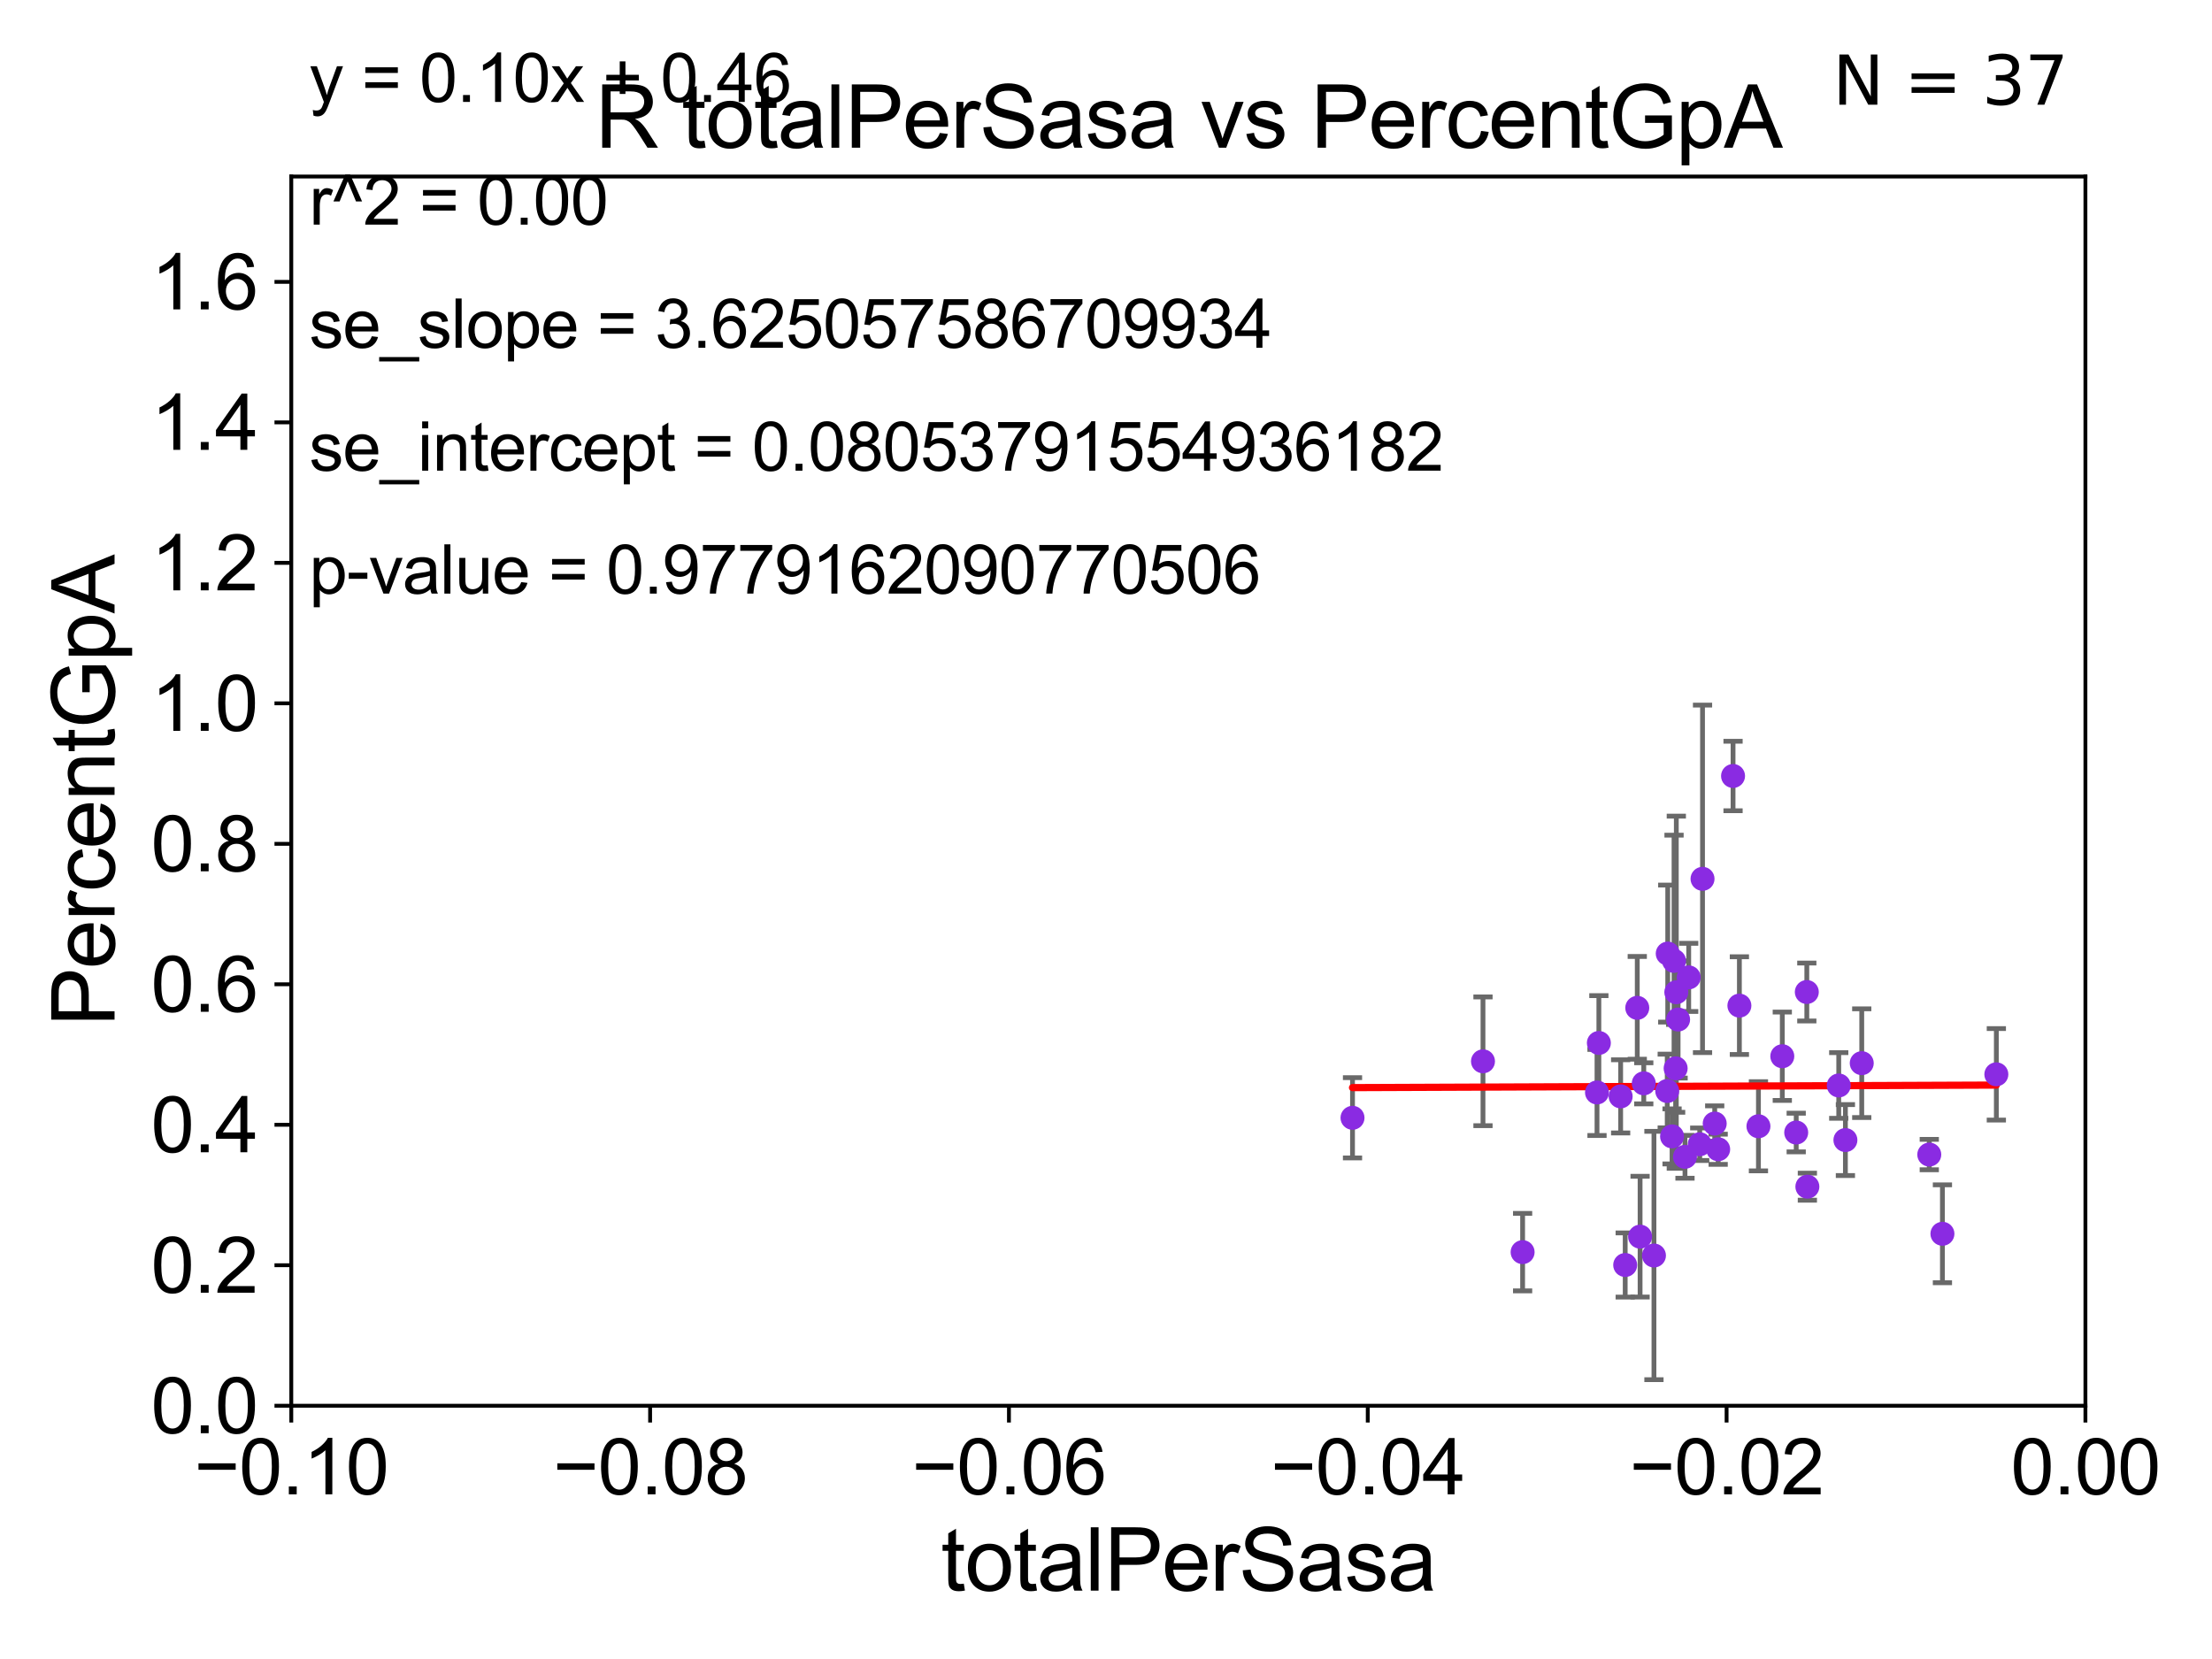 <?xml version="1.0" encoding="utf-8" standalone="no"?>
<!DOCTYPE svg PUBLIC "-//W3C//DTD SVG 1.1//EN"
  "http://www.w3.org/Graphics/SVG/1.1/DTD/svg11.dtd">
<svg xmlns:xlink="http://www.w3.org/1999/xlink" width="460.8pt" height="345.6pt" viewBox="0 0 460.8 345.6" xmlns="http://www.w3.org/2000/svg" version="1.1">
 <defs>
  <style type="text/css">*{stroke-linejoin: round; stroke-linecap: butt}</style>
 </defs>
 <g id="figure_1">
  <g id="patch_1">
   <path d="M 0 345.6 
L 460.8 345.6 
L 460.8 0 
L 0 0 
z
" style="fill: #ffffff"/>
  </g>
  <g id="axes_1">
   <g id="patch_2">
    <path d="M 60.68 292.84 
L 434.43 292.84 
L 434.43 36.775 
L 60.68 36.775 
z
" style="fill: #ffffff"/>
   </g>
   <g id="PathCollection_1">
    <defs>
     <path id="m67e06e01ba" d="M 0 1.118 
C 0.297 1.118 0.581 1 0.791 0.791 
C 1 0.581 1.118 0.297 1.118 0 
C 1.118 -0.297 1 -0.581 0.791 -0.791 
C 0.581 -1 0.297 -1.118 0 -1.118 
C -0.297 -1.118 -0.581 -1 -0.791 -0.791 
C -1 -0.581 -1.118 -0.297 -1.118 0 
C -1.118 0.297 -1 0.581 -0.791 0.791 
C -0.581 1 -0.297 1.118 0 1.118 
z
" style="stroke: #8a2be2"/>
    </defs>
    <g clip-path="url(#p0d10639ab6)">
     <use xlink:href="#m67e06e01ba" x="317.188" y="260.841" style="fill: #8a2be2; stroke: #8a2be2"/>
     <use xlink:href="#m67e06e01ba" x="376.392" y="206.654" style="fill: #8a2be2; stroke: #8a2be2"/>
     <use xlink:href="#m67e06e01ba" x="347.315" y="227.279" style="fill: #8a2be2; stroke: #8a2be2"/>
     <use xlink:href="#m67e06e01ba" x="384.433" y="237.496" style="fill: #8a2be2; stroke: #8a2be2"/>
     <use xlink:href="#m67e06e01ba" x="308.933" y="221.091" style="fill: #8a2be2; stroke: #8a2be2"/>
     <use xlink:href="#m67e06e01ba" x="376.509" y="247.206" style="fill: #8a2be2; stroke: #8a2be2"/>
     <use xlink:href="#m67e06e01ba" x="401.903" y="240.516" style="fill: #8a2be2; stroke: #8a2be2"/>
     <use xlink:href="#m67e06e01ba" x="404.643" y="257.019" style="fill: #8a2be2; stroke: #8a2be2"/>
     <use xlink:href="#m67e06e01ba" x="415.875" y="223.802" style="fill: #8a2be2; stroke: #8a2be2"/>
     <use xlink:href="#m67e06e01ba" x="383.043" y="226.123" style="fill: #8a2be2; stroke: #8a2be2"/>
     <use xlink:href="#m67e06e01ba" x="387.836" y="221.477" style="fill: #8a2be2; stroke: #8a2be2"/>
     <use xlink:href="#m67e06e01ba" x="361.026" y="161.651" style="fill: #8a2be2; stroke: #8a2be2"/>
     <use xlink:href="#m67e06e01ba" x="374.183" y="235.926" style="fill: #8a2be2; stroke: #8a2be2"/>
     <use xlink:href="#m67e06e01ba" x="341.661" y="257.619" style="fill: #8a2be2; stroke: #8a2be2"/>
     <use xlink:href="#m67e06e01ba" x="349.579" y="212.385" style="fill: #8a2be2; stroke: #8a2be2"/>
     <use xlink:href="#m67e06e01ba" x="357.205" y="234.057" style="fill: #8a2be2; stroke: #8a2be2"/>
     <use xlink:href="#m67e06e01ba" x="354.086" y="238.369" style="fill: #8a2be2; stroke: #8a2be2"/>
     <use xlink:href="#m67e06e01ba" x="348.733" y="200.174" style="fill: #8a2be2; stroke: #8a2be2"/>
     <use xlink:href="#m67e06e01ba" x="348.322" y="236.733" style="fill: #8a2be2; stroke: #8a2be2"/>
     <use xlink:href="#m67e06e01ba" x="344.548" y="261.544" style="fill: #8a2be2; stroke: #8a2be2"/>
     <use xlink:href="#m67e06e01ba" x="354.668" y="183.077" style="fill: #8a2be2; stroke: #8a2be2"/>
     <use xlink:href="#m67e06e01ba" x="341.073" y="209.951" style="fill: #8a2be2; stroke: #8a2be2"/>
     <use xlink:href="#m67e06e01ba" x="351.789" y="203.611" style="fill: #8a2be2; stroke: #8a2be2"/>
     <use xlink:href="#m67e06e01ba" x="342.427" y="225.678" style="fill: #8a2be2; stroke: #8a2be2"/>
     <use xlink:href="#m67e06e01ba" x="357.927" y="239.412" style="fill: #8a2be2; stroke: #8a2be2"/>
     <use xlink:href="#m67e06e01ba" x="333.073" y="217.266" style="fill: #8a2be2; stroke: #8a2be2"/>
     <use xlink:href="#m67e06e01ba" x="351.014" y="240.984" style="fill: #8a2be2; stroke: #8a2be2"/>
     <use xlink:href="#m67e06e01ba" x="281.753" y="232.858" style="fill: #8a2be2; stroke: #8a2be2"/>
     <use xlink:href="#m67e06e01ba" x="338.559" y="263.525" style="fill: #8a2be2; stroke: #8a2be2"/>
     <use xlink:href="#m67e06e01ba" x="366.316" y="234.621" style="fill: #8a2be2; stroke: #8a2be2"/>
     <use xlink:href="#m67e06e01ba" x="362.347" y="209.49" style="fill: #8a2be2; stroke: #8a2be2"/>
     <use xlink:href="#m67e06e01ba" x="371.285" y="220.035" style="fill: #8a2be2; stroke: #8a2be2"/>
     <use xlink:href="#m67e06e01ba" x="347.42" y="198.649" style="fill: #8a2be2; stroke: #8a2be2"/>
     <use xlink:href="#m67e06e01ba" x="332.686" y="227.58" style="fill: #8a2be2; stroke: #8a2be2"/>
     <use xlink:href="#m67e06e01ba" x="337.611" y="228.395" style="fill: #8a2be2; stroke: #8a2be2"/>
     <use xlink:href="#m67e06e01ba" x="349.207" y="206.7" style="fill: #8a2be2; stroke: #8a2be2"/>
     <use xlink:href="#m67e06e01ba" x="349.067" y="222.559" style="fill: #8a2be2; stroke: #8a2be2"/>
    </g>
   </g>
   <g id="matplotlib.axis_1">
    <g id="xtick_1">
     <g id="line2d_1">
      <defs>
       <path id="me99e962246" d="M 0 0 
L 0 3.5 
" style="stroke: #000000; stroke-width: 0.8"/>
      </defs>
      <g>
       <use xlink:href="#me99e962246" x="60.68" y="292.84" style="stroke: #000000; stroke-width: 0.8"/>
      </g>
     </g>
     <g id="text_1">
      <!-- −0.10 -->
      <g transform="translate(40.439 311.293)scale(0.16 -0.16)">
       <defs>
        <path id="ArialMT-2212" d="M 3381 1997 
L 356 1997 
L 356 2522 
L 3381 2522 
L 3381 1997 
z
" transform="scale(0.016)"/>
        <path id="ArialMT-30" d="M 266 2259 
Q 266 3072 433 3567 
Q 600 4063 929 4331 
Q 1259 4600 1759 4600 
Q 2128 4600 2406 4451 
Q 2684 4303 2865 4023 
Q 3047 3744 3150 3342 
Q 3253 2941 3253 2259 
Q 3253 1453 3087 958 
Q 2922 463 2592 192 
Q 2263 -78 1759 -78 
Q 1097 -78 719 397 
Q 266 969 266 2259 
z
M 844 2259 
Q 844 1131 1108 757 
Q 1372 384 1759 384 
Q 2147 384 2411 759 
Q 2675 1134 2675 2259 
Q 2675 3391 2411 3762 
Q 2147 4134 1753 4134 
Q 1366 4134 1134 3806 
Q 844 3388 844 2259 
z
" transform="scale(0.016)"/>
        <path id="ArialMT-2e" d="M 581 0 
L 581 641 
L 1222 641 
L 1222 0 
L 581 0 
z
" transform="scale(0.016)"/>
        <path id="ArialMT-31" d="M 2384 0 
L 1822 0 
L 1822 3584 
Q 1619 3391 1289 3197 
Q 959 3003 697 2906 
L 697 3450 
Q 1169 3672 1522 3987 
Q 1875 4303 2022 4600 
L 2384 4600 
L 2384 0 
z
" transform="scale(0.016)"/>
       </defs>
       <use xlink:href="#ArialMT-2212"/>
       <use xlink:href="#ArialMT-30" x="58.398"/>
       <use xlink:href="#ArialMT-2e" x="114.014"/>
       <use xlink:href="#ArialMT-31" x="141.797"/>
       <use xlink:href="#ArialMT-30" x="197.412"/>
      </g>
     </g>
    </g>
    <g id="xtick_2">
     <g id="line2d_2">
      <g>
       <use xlink:href="#me99e962246" x="135.43" y="292.84" style="stroke: #000000; stroke-width: 0.8"/>
      </g>
     </g>
     <g id="text_2">
      <!-- −0.08 -->
      <g transform="translate(115.189 311.293)scale(0.16 -0.16)">
       <defs>
        <path id="ArialMT-38" d="M 1131 2484 
Q 781 2613 612 2850 
Q 444 3088 444 3419 
Q 444 3919 803 4259 
Q 1163 4600 1759 4600 
Q 2359 4600 2725 4251 
Q 3091 3903 3091 3403 
Q 3091 3084 2923 2848 
Q 2756 2613 2416 2484 
Q 2838 2347 3058 2040 
Q 3278 1734 3278 1309 
Q 3278 722 2862 322 
Q 2447 -78 1769 -78 
Q 1091 -78 675 323 
Q 259 725 259 1325 
Q 259 1772 486 2073 
Q 713 2375 1131 2484 
z
M 1019 3438 
Q 1019 3113 1228 2906 
Q 1438 2700 1772 2700 
Q 2097 2700 2305 2904 
Q 2513 3109 2513 3406 
Q 2513 3716 2298 3927 
Q 2084 4138 1766 4138 
Q 1444 4138 1231 3931 
Q 1019 3725 1019 3438 
z
M 838 1322 
Q 838 1081 952 856 
Q 1066 631 1291 507 
Q 1516 384 1775 384 
Q 2178 384 2440 643 
Q 2703 903 2703 1303 
Q 2703 1709 2433 1975 
Q 2163 2241 1756 2241 
Q 1359 2241 1098 1978 
Q 838 1716 838 1322 
z
" transform="scale(0.016)"/>
       </defs>
       <use xlink:href="#ArialMT-2212"/>
       <use xlink:href="#ArialMT-30" x="58.398"/>
       <use xlink:href="#ArialMT-2e" x="114.014"/>
       <use xlink:href="#ArialMT-30" x="141.797"/>
       <use xlink:href="#ArialMT-38" x="197.412"/>
      </g>
     </g>
    </g>
    <g id="xtick_3">
     <g id="line2d_3">
      <g>
       <use xlink:href="#me99e962246" x="210.18" y="292.84" style="stroke: #000000; stroke-width: 0.8"/>
      </g>
     </g>
     <g id="text_3">
      <!-- −0.06 -->
      <g transform="translate(189.939 311.293)scale(0.16 -0.16)">
       <defs>
        <path id="ArialMT-36" d="M 3184 3459 
L 2625 3416 
Q 2550 3747 2413 3897 
Q 2184 4138 1850 4138 
Q 1581 4138 1378 3988 
Q 1113 3794 959 3422 
Q 806 3050 800 2363 
Q 1003 2672 1297 2822 
Q 1591 2972 1913 2972 
Q 2475 2972 2870 2558 
Q 3266 2144 3266 1488 
Q 3266 1056 3080 686 
Q 2894 316 2569 119 
Q 2244 -78 1831 -78 
Q 1128 -78 684 439 
Q 241 956 241 2144 
Q 241 3472 731 4075 
Q 1159 4600 1884 4600 
Q 2425 4600 2770 4297 
Q 3116 3994 3184 3459 
z
M 888 1484 
Q 888 1194 1011 928 
Q 1134 663 1356 523 
Q 1578 384 1822 384 
Q 2178 384 2434 671 
Q 2691 959 2691 1453 
Q 2691 1928 2437 2201 
Q 2184 2475 1800 2475 
Q 1419 2475 1153 2201 
Q 888 1928 888 1484 
z
" transform="scale(0.016)"/>
       </defs>
       <use xlink:href="#ArialMT-2212"/>
       <use xlink:href="#ArialMT-30" x="58.398"/>
       <use xlink:href="#ArialMT-2e" x="114.014"/>
       <use xlink:href="#ArialMT-30" x="141.797"/>
       <use xlink:href="#ArialMT-36" x="197.412"/>
      </g>
     </g>
    </g>
    <g id="xtick_4">
     <g id="line2d_4">
      <g>
       <use xlink:href="#me99e962246" x="284.93" y="292.84" style="stroke: #000000; stroke-width: 0.8"/>
      </g>
     </g>
     <g id="text_4">
      <!-- −0.04 -->
      <g transform="translate(264.689 311.293)scale(0.16 -0.16)">
       <defs>
        <path id="ArialMT-34" d="M 2069 0 
L 2069 1097 
L 81 1097 
L 81 1613 
L 2172 4581 
L 2631 4581 
L 2631 1613 
L 3250 1613 
L 3250 1097 
L 2631 1097 
L 2631 0 
L 2069 0 
z
M 2069 1613 
L 2069 3678 
L 634 1613 
L 2069 1613 
z
" transform="scale(0.016)"/>
       </defs>
       <use xlink:href="#ArialMT-2212"/>
       <use xlink:href="#ArialMT-30" x="58.398"/>
       <use xlink:href="#ArialMT-2e" x="114.014"/>
       <use xlink:href="#ArialMT-30" x="141.797"/>
       <use xlink:href="#ArialMT-34" x="197.412"/>
      </g>
     </g>
    </g>
    <g id="xtick_5">
     <g id="line2d_5">
      <g>
       <use xlink:href="#me99e962246" x="359.68" y="292.84" style="stroke: #000000; stroke-width: 0.8"/>
      </g>
     </g>
     <g id="text_5">
      <!-- −0.02 -->
      <g transform="translate(339.439 311.293)scale(0.16 -0.16)">
       <defs>
        <path id="ArialMT-32" d="M 3222 541 
L 3222 0 
L 194 0 
Q 188 203 259 391 
Q 375 700 629 1000 
Q 884 1300 1366 1694 
Q 2113 2306 2375 2664 
Q 2638 3022 2638 3341 
Q 2638 3675 2398 3904 
Q 2159 4134 1775 4134 
Q 1369 4134 1125 3890 
Q 881 3647 878 3216 
L 300 3275 
Q 359 3922 746 4261 
Q 1134 4600 1788 4600 
Q 2447 4600 2831 4234 
Q 3216 3869 3216 3328 
Q 3216 3053 3103 2787 
Q 2991 2522 2730 2228 
Q 2469 1934 1863 1422 
Q 1356 997 1212 845 
Q 1069 694 975 541 
L 3222 541 
z
" transform="scale(0.016)"/>
       </defs>
       <use xlink:href="#ArialMT-2212"/>
       <use xlink:href="#ArialMT-30" x="58.398"/>
       <use xlink:href="#ArialMT-2e" x="114.014"/>
       <use xlink:href="#ArialMT-30" x="141.797"/>
       <use xlink:href="#ArialMT-32" x="197.412"/>
      </g>
     </g>
    </g>
    <g id="xtick_6">
     <g id="line2d_6">
      <g>
       <use xlink:href="#me99e962246" x="434.43" y="292.84" style="stroke: #000000; stroke-width: 0.8"/>
      </g>
     </g>
     <g id="text_6">
      <!-- 0.00 -->
      <g transform="translate(418.861 311.293)scale(0.16 -0.16)">
       <use xlink:href="#ArialMT-30"/>
       <use xlink:href="#ArialMT-2e" x="55.615"/>
       <use xlink:href="#ArialMT-30" x="83.398"/>
       <use xlink:href="#ArialMT-30" x="139.014"/>
      </g>
     </g>
    </g>
    <g id="text_7">
     <!-- totalPerSasa -->
     <g transform="translate(196.027 331.357)scale(0.18 -0.18)">
      <defs>
       <path id="ArialMT-74" d="M 1650 503 
L 1731 6 
Q 1494 -44 1306 -44 
Q 1000 -44 831 53 
Q 663 150 594 308 
Q 525 466 525 972 
L 525 2881 
L 113 2881 
L 113 3319 
L 525 3319 
L 525 4141 
L 1084 4478 
L 1084 3319 
L 1650 3319 
L 1650 2881 
L 1084 2881 
L 1084 941 
Q 1084 700 1114 631 
Q 1144 563 1211 522 
Q 1278 481 1403 481 
Q 1497 481 1650 503 
z
" transform="scale(0.016)"/>
       <path id="ArialMT-6f" d="M 213 1659 
Q 213 2581 725 3025 
Q 1153 3394 1769 3394 
Q 2453 3394 2887 2945 
Q 3322 2497 3322 1706 
Q 3322 1066 3130 698 
Q 2938 331 2570 128 
Q 2203 -75 1769 -75 
Q 1072 -75 642 372 
Q 213 819 213 1659 
z
M 791 1659 
Q 791 1022 1069 705 
Q 1347 388 1769 388 
Q 2188 388 2466 706 
Q 2744 1025 2744 1678 
Q 2744 2294 2464 2611 
Q 2184 2928 1769 2928 
Q 1347 2928 1069 2612 
Q 791 2297 791 1659 
z
" transform="scale(0.016)"/>
       <path id="ArialMT-61" d="M 2588 409 
Q 2275 144 1986 34 
Q 1697 -75 1366 -75 
Q 819 -75 525 192 
Q 231 459 231 875 
Q 231 1119 342 1320 
Q 453 1522 633 1644 
Q 813 1766 1038 1828 
Q 1203 1872 1538 1913 
Q 2219 1994 2541 2106 
Q 2544 2222 2544 2253 
Q 2544 2597 2384 2738 
Q 2169 2928 1744 2928 
Q 1347 2928 1158 2789 
Q 969 2650 878 2297 
L 328 2372 
Q 403 2725 575 2942 
Q 747 3159 1072 3276 
Q 1397 3394 1825 3394 
Q 2250 3394 2515 3294 
Q 2781 3194 2906 3042 
Q 3031 2891 3081 2659 
Q 3109 2516 3109 2141 
L 3109 1391 
Q 3109 606 3145 398 
Q 3181 191 3288 0 
L 2700 0 
Q 2613 175 2588 409 
z
M 2541 1666 
Q 2234 1541 1622 1453 
Q 1275 1403 1131 1340 
Q 988 1278 909 1158 
Q 831 1038 831 891 
Q 831 666 1001 516 
Q 1172 366 1500 366 
Q 1825 366 2078 508 
Q 2331 650 2450 897 
Q 2541 1088 2541 1459 
L 2541 1666 
z
" transform="scale(0.016)"/>
       <path id="ArialMT-6c" d="M 409 0 
L 409 4581 
L 972 4581 
L 972 0 
L 409 0 
z
" transform="scale(0.016)"/>
       <path id="ArialMT-50" d="M 494 0 
L 494 4581 
L 2222 4581 
Q 2678 4581 2919 4538 
Q 3256 4481 3484 4323 
Q 3713 4166 3852 3881 
Q 3991 3597 3991 3256 
Q 3991 2672 3619 2267 
Q 3247 1863 2275 1863 
L 1100 1863 
L 1100 0 
L 494 0 
z
M 1100 2403 
L 2284 2403 
Q 2872 2403 3119 2622 
Q 3366 2841 3366 3238 
Q 3366 3525 3220 3729 
Q 3075 3934 2838 4000 
Q 2684 4041 2272 4041 
L 1100 4041 
L 1100 2403 
z
" transform="scale(0.016)"/>
       <path id="ArialMT-65" d="M 2694 1069 
L 3275 997 
Q 3138 488 2766 206 
Q 2394 -75 1816 -75 
Q 1088 -75 661 373 
Q 234 822 234 1631 
Q 234 2469 665 2931 
Q 1097 3394 1784 3394 
Q 2450 3394 2872 2941 
Q 3294 2488 3294 1666 
Q 3294 1616 3291 1516 
L 816 1516 
Q 847 969 1125 678 
Q 1403 388 1819 388 
Q 2128 388 2347 550 
Q 2566 713 2694 1069 
z
M 847 1978 
L 2700 1978 
Q 2663 2397 2488 2606 
Q 2219 2931 1791 2931 
Q 1403 2931 1139 2672 
Q 875 2413 847 1978 
z
" transform="scale(0.016)"/>
       <path id="ArialMT-72" d="M 416 0 
L 416 3319 
L 922 3319 
L 922 2816 
Q 1116 3169 1280 3281 
Q 1444 3394 1641 3394 
Q 1925 3394 2219 3213 
L 2025 2691 
Q 1819 2813 1613 2813 
Q 1428 2813 1281 2702 
Q 1134 2591 1072 2394 
Q 978 2094 978 1738 
L 978 0 
L 416 0 
z
" transform="scale(0.016)"/>
       <path id="ArialMT-53" d="M 288 1472 
L 859 1522 
Q 900 1178 1048 958 
Q 1197 738 1509 602 
Q 1822 466 2213 466 
Q 2559 466 2825 569 
Q 3091 672 3220 851 
Q 3350 1031 3350 1244 
Q 3350 1459 3225 1620 
Q 3100 1781 2813 1891 
Q 2628 1963 1997 2114 
Q 1366 2266 1113 2400 
Q 784 2572 623 2826 
Q 463 3081 463 3397 
Q 463 3744 659 4045 
Q 856 4347 1234 4503 
Q 1613 4659 2075 4659 
Q 2584 4659 2973 4495 
Q 3363 4331 3572 4012 
Q 3781 3694 3797 3291 
L 3216 3247 
Q 3169 3681 2898 3903 
Q 2628 4125 2100 4125 
Q 1550 4125 1298 3923 
Q 1047 3722 1047 3438 
Q 1047 3191 1225 3031 
Q 1400 2872 2139 2705 
Q 2878 2538 3153 2413 
Q 3553 2228 3743 1945 
Q 3934 1663 3934 1294 
Q 3934 928 3725 604 
Q 3516 281 3123 101 
Q 2731 -78 2241 -78 
Q 1619 -78 1198 103 
Q 778 284 539 648 
Q 300 1013 288 1472 
z
" transform="scale(0.016)"/>
       <path id="ArialMT-73" d="M 197 991 
L 753 1078 
Q 800 744 1014 566 
Q 1228 388 1613 388 
Q 2000 388 2187 545 
Q 2375 703 2375 916 
Q 2375 1106 2209 1216 
Q 2094 1291 1634 1406 
Q 1016 1563 777 1677 
Q 538 1791 414 1992 
Q 291 2194 291 2438 
Q 291 2659 392 2848 
Q 494 3038 669 3163 
Q 800 3259 1026 3326 
Q 1253 3394 1513 3394 
Q 1903 3394 2198 3281 
Q 2494 3169 2634 2976 
Q 2775 2784 2828 2463 
L 2278 2388 
Q 2241 2644 2061 2787 
Q 1881 2931 1553 2931 
Q 1166 2931 1000 2803 
Q 834 2675 834 2503 
Q 834 2394 903 2306 
Q 972 2216 1119 2156 
Q 1203 2125 1616 2013 
Q 2213 1853 2448 1751 
Q 2684 1650 2818 1456 
Q 2953 1263 2953 975 
Q 2953 694 2789 445 
Q 2625 197 2315 61 
Q 2006 -75 1616 -75 
Q 969 -75 630 194 
Q 291 463 197 991 
z
" transform="scale(0.016)"/>
      </defs>
      <use xlink:href="#ArialMT-74"/>
      <use xlink:href="#ArialMT-6f" x="27.783"/>
      <use xlink:href="#ArialMT-74" x="83.398"/>
      <use xlink:href="#ArialMT-61" x="111.182"/>
      <use xlink:href="#ArialMT-6c" x="166.797"/>
      <use xlink:href="#ArialMT-50" x="189.014"/>
      <use xlink:href="#ArialMT-65" x="255.713"/>
      <use xlink:href="#ArialMT-72" x="311.328"/>
      <use xlink:href="#ArialMT-53" x="344.629"/>
      <use xlink:href="#ArialMT-61" x="411.328"/>
      <use xlink:href="#ArialMT-73" x="466.943"/>
      <use xlink:href="#ArialMT-61" x="516.943"/>
     </g>
    </g>
   </g>
   <g id="matplotlib.axis_2">
    <g id="ytick_1">
     <g id="line2d_7">
      <defs>
       <path id="m5cfe1a2d3e" d="M 0 0 
L -3.5 0 
" style="stroke: #000000; stroke-width: 0.8"/>
      </defs>
      <g>
       <use xlink:href="#m5cfe1a2d3e" x="60.68" y="292.84" style="stroke: #000000; stroke-width: 0.8"/>
      </g>
     </g>
     <g id="text_8">
      <!-- 0.0 -->
      <g transform="translate(31.44 298.566)scale(0.16 -0.16)">
       <use xlink:href="#ArialMT-30"/>
       <use xlink:href="#ArialMT-2e" x="55.615"/>
       <use xlink:href="#ArialMT-30" x="83.398"/>
      </g>
     </g>
    </g>
    <g id="ytick_2">
     <g id="line2d_8">
      <g>
       <use xlink:href="#m5cfe1a2d3e" x="60.68" y="263.575" style="stroke: #000000; stroke-width: 0.8"/>
      </g>
     </g>
     <g id="text_9">
      <!-- 0.2 -->
      <g transform="translate(31.44 269.302)scale(0.16 -0.16)">
       <use xlink:href="#ArialMT-30"/>
       <use xlink:href="#ArialMT-2e" x="55.615"/>
       <use xlink:href="#ArialMT-32" x="83.398"/>
      </g>
     </g>
    </g>
    <g id="ytick_3">
     <g id="line2d_9">
      <g>
       <use xlink:href="#m5cfe1a2d3e" x="60.68" y="234.311" style="stroke: #000000; stroke-width: 0.8"/>
      </g>
     </g>
     <g id="text_10">
      <!-- 0.4 -->
      <g transform="translate(31.44 240.037)scale(0.16 -0.16)">
       <use xlink:href="#ArialMT-30"/>
       <use xlink:href="#ArialMT-2e" x="55.615"/>
       <use xlink:href="#ArialMT-34" x="83.398"/>
      </g>
     </g>
    </g>
    <g id="ytick_4">
     <g id="line2d_10">
      <g>
       <use xlink:href="#m5cfe1a2d3e" x="60.68" y="205.046" style="stroke: #000000; stroke-width: 0.8"/>
      </g>
     </g>
     <g id="text_11">
      <!-- 0.6 -->
      <g transform="translate(31.44 210.772)scale(0.16 -0.16)">
       <use xlink:href="#ArialMT-30"/>
       <use xlink:href="#ArialMT-2e" x="55.615"/>
       <use xlink:href="#ArialMT-36" x="83.398"/>
      </g>
     </g>
    </g>
    <g id="ytick_5">
     <g id="line2d_11">
      <g>
       <use xlink:href="#m5cfe1a2d3e" x="60.68" y="175.782" style="stroke: #000000; stroke-width: 0.8"/>
      </g>
     </g>
     <g id="text_12">
      <!-- 0.8 -->
      <g transform="translate(31.44 181.508)scale(0.16 -0.16)">
       <use xlink:href="#ArialMT-30"/>
       <use xlink:href="#ArialMT-2e" x="55.615"/>
       <use xlink:href="#ArialMT-38" x="83.398"/>
      </g>
     </g>
    </g>
    <g id="ytick_6">
     <g id="line2d_12">
      <g>
       <use xlink:href="#m5cfe1a2d3e" x="60.68" y="146.517" style="stroke: #000000; stroke-width: 0.8"/>
      </g>
     </g>
     <g id="text_13">
      <!-- 1.0 -->
      <g transform="translate(31.44 152.243)scale(0.16 -0.16)">
       <use xlink:href="#ArialMT-31"/>
       <use xlink:href="#ArialMT-2e" x="55.615"/>
       <use xlink:href="#ArialMT-30" x="83.398"/>
      </g>
     </g>
    </g>
    <g id="ytick_7">
     <g id="line2d_13">
      <g>
       <use xlink:href="#m5cfe1a2d3e" x="60.68" y="117.252" style="stroke: #000000; stroke-width: 0.8"/>
      </g>
     </g>
     <g id="text_14">
      <!-- 1.2 -->
      <g transform="translate(31.44 122.979)scale(0.16 -0.16)">
       <use xlink:href="#ArialMT-31"/>
       <use xlink:href="#ArialMT-2e" x="55.615"/>
       <use xlink:href="#ArialMT-32" x="83.398"/>
      </g>
     </g>
    </g>
    <g id="ytick_8">
     <g id="line2d_14">
      <g>
       <use xlink:href="#m5cfe1a2d3e" x="60.68" y="87.988" style="stroke: #000000; stroke-width: 0.8"/>
      </g>
     </g>
     <g id="text_15">
      <!-- 1.4 -->
      <g transform="translate(31.44 93.714)scale(0.16 -0.16)">
       <use xlink:href="#ArialMT-31"/>
       <use xlink:href="#ArialMT-2e" x="55.615"/>
       <use xlink:href="#ArialMT-34" x="83.398"/>
      </g>
     </g>
    </g>
    <g id="ytick_9">
     <g id="line2d_15">
      <g>
       <use xlink:href="#m5cfe1a2d3e" x="60.68" y="58.723" style="stroke: #000000; stroke-width: 0.8"/>
      </g>
     </g>
     <g id="text_16">
      <!-- 1.6 -->
      <g transform="translate(31.44 64.45)scale(0.16 -0.16)">
       <use xlink:href="#ArialMT-31"/>
       <use xlink:href="#ArialMT-2e" x="55.615"/>
       <use xlink:href="#ArialMT-36" x="83.398"/>
      </g>
     </g>
    </g>
    <g id="text_17">
     <!-- PercentGpA -->
     <g transform="translate(23.863 213.831)rotate(-90)scale(0.18 -0.18)">
      <defs>
       <path id="ArialMT-63" d="M 2588 1216 
L 3141 1144 
Q 3050 572 2676 248 
Q 2303 -75 1759 -75 
Q 1078 -75 664 370 
Q 250 816 250 1647 
Q 250 2184 428 2587 
Q 606 2991 970 3192 
Q 1334 3394 1763 3394 
Q 2303 3394 2647 3120 
Q 2991 2847 3088 2344 
L 2541 2259 
Q 2463 2594 2264 2762 
Q 2066 2931 1784 2931 
Q 1359 2931 1093 2626 
Q 828 2322 828 1663 
Q 828 994 1084 691 
Q 1341 388 1753 388 
Q 2084 388 2306 591 
Q 2528 794 2588 1216 
z
" transform="scale(0.016)"/>
       <path id="ArialMT-6e" d="M 422 0 
L 422 3319 
L 928 3319 
L 928 2847 
Q 1294 3394 1984 3394 
Q 2284 3394 2536 3286 
Q 2788 3178 2913 3003 
Q 3038 2828 3088 2588 
Q 3119 2431 3119 2041 
L 3119 0 
L 2556 0 
L 2556 2019 
Q 2556 2363 2490 2533 
Q 2425 2703 2258 2804 
Q 2091 2906 1866 2906 
Q 1506 2906 1245 2678 
Q 984 2450 984 1813 
L 984 0 
L 422 0 
z
" transform="scale(0.016)"/>
       <path id="ArialMT-47" d="M 2638 1797 
L 2638 2334 
L 4578 2338 
L 4578 638 
Q 4131 281 3656 101 
Q 3181 -78 2681 -78 
Q 2006 -78 1454 211 
Q 903 500 622 1047 
Q 341 1594 341 2269 
Q 341 2938 620 3517 
Q 900 4097 1425 4378 
Q 1950 4659 2634 4659 
Q 3131 4659 3532 4498 
Q 3934 4338 4162 4050 
Q 4391 3763 4509 3300 
L 3963 3150 
Q 3859 3500 3706 3700 
Q 3553 3900 3268 4020 
Q 2984 4141 2638 4141 
Q 2222 4141 1919 4014 
Q 1616 3888 1430 3681 
Q 1244 3475 1141 3228 
Q 966 2803 966 2306 
Q 966 1694 1177 1281 
Q 1388 869 1791 669 
Q 2194 469 2647 469 
Q 3041 469 3416 620 
Q 3791 772 3984 944 
L 3984 1797 
L 2638 1797 
z
" transform="scale(0.016)"/>
       <path id="ArialMT-70" d="M 422 -1272 
L 422 3319 
L 934 3319 
L 934 2888 
Q 1116 3141 1344 3267 
Q 1572 3394 1897 3394 
Q 2322 3394 2647 3175 
Q 2972 2956 3137 2557 
Q 3303 2159 3303 1684 
Q 3303 1175 3120 767 
Q 2938 359 2589 142 
Q 2241 -75 1856 -75 
Q 1575 -75 1351 44 
Q 1128 163 984 344 
L 984 -1272 
L 422 -1272 
z
M 931 1641 
Q 931 1000 1190 694 
Q 1450 388 1819 388 
Q 2194 388 2461 705 
Q 2728 1022 2728 1688 
Q 2728 2322 2467 2637 
Q 2206 2953 1844 2953 
Q 1484 2953 1207 2617 
Q 931 2281 931 1641 
z
" transform="scale(0.016)"/>
       <path id="ArialMT-41" d="M -9 0 
L 1750 4581 
L 2403 4581 
L 4278 0 
L 3588 0 
L 3053 1388 
L 1138 1388 
L 634 0 
L -9 0 
z
M 1313 1881 
L 2866 1881 
L 2388 3150 
Q 2169 3728 2063 4100 
Q 1975 3659 1816 3225 
L 1313 1881 
z
" transform="scale(0.016)"/>
      </defs>
      <use xlink:href="#ArialMT-50"/>
      <use xlink:href="#ArialMT-65" x="66.699"/>
      <use xlink:href="#ArialMT-72" x="122.314"/>
      <use xlink:href="#ArialMT-63" x="155.615"/>
      <use xlink:href="#ArialMT-65" x="205.615"/>
      <use xlink:href="#ArialMT-6e" x="261.23"/>
      <use xlink:href="#ArialMT-74" x="316.846"/>
      <use xlink:href="#ArialMT-47" x="344.629"/>
      <use xlink:href="#ArialMT-70" x="422.412"/>
      <use xlink:href="#ArialMT-41" x="478.027"/>
     </g>
    </g>
   </g>
   <g id="LineCollection_1">
    <path d="M 317.188 268.911 
L 317.188 252.771 
" clip-path="url(#p0d10639ab6)" style="fill: none; stroke: #696969"/>
    <path d="M 376.392 212.687 
L 376.392 200.621 
" clip-path="url(#p0d10639ab6)" style="fill: none; stroke: #696969"/>
    <path d="M 347.315 234.958 
L 347.315 219.6 
" clip-path="url(#p0d10639ab6)" style="fill: none; stroke: #696969"/>
    <path d="M 384.433 244.886 
L 384.433 230.106 
" clip-path="url(#p0d10639ab6)" style="fill: none; stroke: #696969"/>
    <path d="M 308.933 234.501 
L 308.933 207.68 
" clip-path="url(#p0d10639ab6)" style="fill: none; stroke: #696969"/>
    <path d="M 376.509 250.024 
L 376.509 244.387 
" clip-path="url(#p0d10639ab6)" style="fill: none; stroke: #696969"/>
    <path d="M 401.903 243.683 
L 401.903 237.349 
" clip-path="url(#p0d10639ab6)" style="fill: none; stroke: #696969"/>
    <path d="M 404.643 267.215 
L 404.643 246.822 
" clip-path="url(#p0d10639ab6)" style="fill: none; stroke: #696969"/>
    <path d="M 415.875 233.333 
L 415.875 214.271 
" clip-path="url(#p0d10639ab6)" style="fill: none; stroke: #696969"/>
    <path d="M 383.043 232.961 
L 383.043 219.285 
" clip-path="url(#p0d10639ab6)" style="fill: none; stroke: #696969"/>
    <path d="M 387.836 232.803 
L 387.836 210.152 
" clip-path="url(#p0d10639ab6)" style="fill: none; stroke: #696969"/>
    <path d="M 361.026 168.889 
L 361.026 154.413 
" clip-path="url(#p0d10639ab6)" style="fill: none; stroke: #696969"/>
    <path d="M 374.183 239.953 
L 374.183 231.899 
" clip-path="url(#p0d10639ab6)" style="fill: none; stroke: #696969"/>
    <path d="M 341.661 270.195 
L 341.661 245.044 
" clip-path="url(#p0d10639ab6)" style="fill: none; stroke: #696969"/>
    <path d="M 349.579 224.585 
L 349.579 200.184 
" clip-path="url(#p0d10639ab6)" style="fill: none; stroke: #696969"/>
    <path d="M 357.205 237.742 
L 357.205 230.373 
" clip-path="url(#p0d10639ab6)" style="fill: none; stroke: #696969"/>
    <path d="M 354.086 241.756 
L 354.086 234.981 
" clip-path="url(#p0d10639ab6)" style="fill: none; stroke: #696969"/>
    <path d="M 348.733 226.371 
L 348.733 173.976 
" clip-path="url(#p0d10639ab6)" style="fill: none; stroke: #696969"/>
    <path d="M 348.322 242.468 
L 348.322 230.999 
" clip-path="url(#p0d10639ab6)" style="fill: none; stroke: #696969"/>
    <path d="M 344.548 287.411 
L 344.548 235.677 
" clip-path="url(#p0d10639ab6)" style="fill: none; stroke: #696969"/>
    <path d="M 354.668 219.272 
L 354.668 146.883 
" clip-path="url(#p0d10639ab6)" style="fill: none; stroke: #696969"/>
    <path d="M 341.073 220.651 
L 341.073 199.251 
" clip-path="url(#p0d10639ab6)" style="fill: none; stroke: #696969"/>
    <path d="M 351.789 210.712 
L 351.789 196.511 
" clip-path="url(#p0d10639ab6)" style="fill: none; stroke: #696969"/>
    <path d="M 342.427 229.957 
L 342.427 221.398 
" clip-path="url(#p0d10639ab6)" style="fill: none; stroke: #696969"/>
    <path d="M 357.927 242.558 
L 357.927 236.266 
" clip-path="url(#p0d10639ab6)" style="fill: none; stroke: #696969"/>
    <path d="M 333.073 227.123 
L 333.073 207.409 
" clip-path="url(#p0d10639ab6)" style="fill: none; stroke: #696969"/>
    <path d="M 351.014 245.45 
L 351.014 236.518 
" clip-path="url(#p0d10639ab6)" style="fill: none; stroke: #696969"/>
    <path d="M 281.753 241.219 
L 281.753 224.497 
" clip-path="url(#p0d10639ab6)" style="fill: none; stroke: #696969"/>
    <path d="M 338.559 270.211 
L 338.559 256.839 
" clip-path="url(#p0d10639ab6)" style="fill: none; stroke: #696969"/>
    <path d="M 366.316 243.909 
L 366.316 225.333 
" clip-path="url(#p0d10639ab6)" style="fill: none; stroke: #696969"/>
    <path d="M 362.347 219.668 
L 362.347 199.311 
" clip-path="url(#p0d10639ab6)" style="fill: none; stroke: #696969"/>
    <path d="M 371.285 229.236 
L 371.285 210.834 
" clip-path="url(#p0d10639ab6)" style="fill: none; stroke: #696969"/>
    <path d="M 347.42 212.92 
L 347.42 184.378 
" clip-path="url(#p0d10639ab6)" style="fill: none; stroke: #696969"/>
    <path d="M 332.686 236.543 
L 332.686 218.617 
" clip-path="url(#p0d10639ab6)" style="fill: none; stroke: #696969"/>
    <path d="M 337.611 236.016 
L 337.611 220.774 
" clip-path="url(#p0d10639ab6)" style="fill: none; stroke: #696969"/>
    <path d="M 349.207 243.385 
L 349.207 170.015 
" clip-path="url(#p0d10639ab6)" style="fill: none; stroke: #696969"/>
    <path d="M 349.067 231.707 
L 349.067 213.412 
" clip-path="url(#p0d10639ab6)" style="fill: none; stroke: #696969"/>
   </g>
   <g id="line2d_16">
    <defs>
     <path id="m291b10627b" d="M 2 0 
L -2 -0 
" style="stroke: #696969"/>
    </defs>
    <g clip-path="url(#p0d10639ab6)">
     <use xlink:href="#m291b10627b" x="317.188" y="268.911" style="fill: #696969; stroke: #696969"/>
     <use xlink:href="#m291b10627b" x="376.392" y="212.687" style="fill: #696969; stroke: #696969"/>
     <use xlink:href="#m291b10627b" x="347.315" y="234.958" style="fill: #696969; stroke: #696969"/>
     <use xlink:href="#m291b10627b" x="384.433" y="244.886" style="fill: #696969; stroke: #696969"/>
     <use xlink:href="#m291b10627b" x="308.933" y="234.501" style="fill: #696969; stroke: #696969"/>
     <use xlink:href="#m291b10627b" x="376.509" y="250.024" style="fill: #696969; stroke: #696969"/>
     <use xlink:href="#m291b10627b" x="401.903" y="243.683" style="fill: #696969; stroke: #696969"/>
     <use xlink:href="#m291b10627b" x="404.643" y="267.215" style="fill: #696969; stroke: #696969"/>
     <use xlink:href="#m291b10627b" x="415.875" y="233.333" style="fill: #696969; stroke: #696969"/>
     <use xlink:href="#m291b10627b" x="383.043" y="232.961" style="fill: #696969; stroke: #696969"/>
     <use xlink:href="#m291b10627b" x="387.836" y="232.803" style="fill: #696969; stroke: #696969"/>
     <use xlink:href="#m291b10627b" x="361.026" y="168.889" style="fill: #696969; stroke: #696969"/>
     <use xlink:href="#m291b10627b" x="374.183" y="239.953" style="fill: #696969; stroke: #696969"/>
     <use xlink:href="#m291b10627b" x="341.661" y="270.195" style="fill: #696969; stroke: #696969"/>
     <use xlink:href="#m291b10627b" x="349.579" y="224.585" style="fill: #696969; stroke: #696969"/>
     <use xlink:href="#m291b10627b" x="357.205" y="237.742" style="fill: #696969; stroke: #696969"/>
     <use xlink:href="#m291b10627b" x="354.086" y="241.756" style="fill: #696969; stroke: #696969"/>
     <use xlink:href="#m291b10627b" x="348.733" y="226.371" style="fill: #696969; stroke: #696969"/>
     <use xlink:href="#m291b10627b" x="348.322" y="242.468" style="fill: #696969; stroke: #696969"/>
     <use xlink:href="#m291b10627b" x="344.548" y="287.411" style="fill: #696969; stroke: #696969"/>
     <use xlink:href="#m291b10627b" x="354.668" y="219.272" style="fill: #696969; stroke: #696969"/>
     <use xlink:href="#m291b10627b" x="341.073" y="220.651" style="fill: #696969; stroke: #696969"/>
     <use xlink:href="#m291b10627b" x="351.789" y="210.712" style="fill: #696969; stroke: #696969"/>
     <use xlink:href="#m291b10627b" x="342.427" y="229.957" style="fill: #696969; stroke: #696969"/>
     <use xlink:href="#m291b10627b" x="357.927" y="242.558" style="fill: #696969; stroke: #696969"/>
     <use xlink:href="#m291b10627b" x="333.073" y="227.123" style="fill: #696969; stroke: #696969"/>
     <use xlink:href="#m291b10627b" x="351.014" y="245.45" style="fill: #696969; stroke: #696969"/>
     <use xlink:href="#m291b10627b" x="281.753" y="241.219" style="fill: #696969; stroke: #696969"/>
     <use xlink:href="#m291b10627b" x="338.559" y="270.211" style="fill: #696969; stroke: #696969"/>
     <use xlink:href="#m291b10627b" x="366.316" y="243.909" style="fill: #696969; stroke: #696969"/>
     <use xlink:href="#m291b10627b" x="362.347" y="219.668" style="fill: #696969; stroke: #696969"/>
     <use xlink:href="#m291b10627b" x="371.285" y="229.236" style="fill: #696969; stroke: #696969"/>
     <use xlink:href="#m291b10627b" x="347.42" y="212.92" style="fill: #696969; stroke: #696969"/>
     <use xlink:href="#m291b10627b" x="332.686" y="236.543" style="fill: #696969; stroke: #696969"/>
     <use xlink:href="#m291b10627b" x="337.611" y="236.016" style="fill: #696969; stroke: #696969"/>
     <use xlink:href="#m291b10627b" x="349.207" y="243.385" style="fill: #696969; stroke: #696969"/>
     <use xlink:href="#m291b10627b" x="349.067" y="231.707" style="fill: #696969; stroke: #696969"/>
    </g>
   </g>
   <g id="line2d_17">
    <g clip-path="url(#p0d10639ab6)">
     <use xlink:href="#m291b10627b" x="317.188" y="252.771" style="fill: #696969; stroke: #696969"/>
     <use xlink:href="#m291b10627b" x="376.392" y="200.621" style="fill: #696969; stroke: #696969"/>
     <use xlink:href="#m291b10627b" x="347.315" y="219.6" style="fill: #696969; stroke: #696969"/>
     <use xlink:href="#m291b10627b" x="384.433" y="230.106" style="fill: #696969; stroke: #696969"/>
     <use xlink:href="#m291b10627b" x="308.933" y="207.68" style="fill: #696969; stroke: #696969"/>
     <use xlink:href="#m291b10627b" x="376.509" y="244.387" style="fill: #696969; stroke: #696969"/>
     <use xlink:href="#m291b10627b" x="401.903" y="237.349" style="fill: #696969; stroke: #696969"/>
     <use xlink:href="#m291b10627b" x="404.643" y="246.822" style="fill: #696969; stroke: #696969"/>
     <use xlink:href="#m291b10627b" x="415.875" y="214.271" style="fill: #696969; stroke: #696969"/>
     <use xlink:href="#m291b10627b" x="383.043" y="219.285" style="fill: #696969; stroke: #696969"/>
     <use xlink:href="#m291b10627b" x="387.836" y="210.152" style="fill: #696969; stroke: #696969"/>
     <use xlink:href="#m291b10627b" x="361.026" y="154.413" style="fill: #696969; stroke: #696969"/>
     <use xlink:href="#m291b10627b" x="374.183" y="231.899" style="fill: #696969; stroke: #696969"/>
     <use xlink:href="#m291b10627b" x="341.661" y="245.044" style="fill: #696969; stroke: #696969"/>
     <use xlink:href="#m291b10627b" x="349.579" y="200.184" style="fill: #696969; stroke: #696969"/>
     <use xlink:href="#m291b10627b" x="357.205" y="230.373" style="fill: #696969; stroke: #696969"/>
     <use xlink:href="#m291b10627b" x="354.086" y="234.981" style="fill: #696969; stroke: #696969"/>
     <use xlink:href="#m291b10627b" x="348.733" y="173.976" style="fill: #696969; stroke: #696969"/>
     <use xlink:href="#m291b10627b" x="348.322" y="230.999" style="fill: #696969; stroke: #696969"/>
     <use xlink:href="#m291b10627b" x="344.548" y="235.677" style="fill: #696969; stroke: #696969"/>
     <use xlink:href="#m291b10627b" x="354.668" y="146.883" style="fill: #696969; stroke: #696969"/>
     <use xlink:href="#m291b10627b" x="341.073" y="199.251" style="fill: #696969; stroke: #696969"/>
     <use xlink:href="#m291b10627b" x="351.789" y="196.511" style="fill: #696969; stroke: #696969"/>
     <use xlink:href="#m291b10627b" x="342.427" y="221.398" style="fill: #696969; stroke: #696969"/>
     <use xlink:href="#m291b10627b" x="357.927" y="236.266" style="fill: #696969; stroke: #696969"/>
     <use xlink:href="#m291b10627b" x="333.073" y="207.409" style="fill: #696969; stroke: #696969"/>
     <use xlink:href="#m291b10627b" x="351.014" y="236.518" style="fill: #696969; stroke: #696969"/>
     <use xlink:href="#m291b10627b" x="281.753" y="224.497" style="fill: #696969; stroke: #696969"/>
     <use xlink:href="#m291b10627b" x="338.559" y="256.839" style="fill: #696969; stroke: #696969"/>
     <use xlink:href="#m291b10627b" x="366.316" y="225.333" style="fill: #696969; stroke: #696969"/>
     <use xlink:href="#m291b10627b" x="362.347" y="199.311" style="fill: #696969; stroke: #696969"/>
     <use xlink:href="#m291b10627b" x="371.285" y="210.834" style="fill: #696969; stroke: #696969"/>
     <use xlink:href="#m291b10627b" x="347.42" y="184.378" style="fill: #696969; stroke: #696969"/>
     <use xlink:href="#m291b10627b" x="332.686" y="218.617" style="fill: #696969; stroke: #696969"/>
     <use xlink:href="#m291b10627b" x="337.611" y="220.774" style="fill: #696969; stroke: #696969"/>
     <use xlink:href="#m291b10627b" x="349.207" y="170.015" style="fill: #696969; stroke: #696969"/>
     <use xlink:href="#m291b10627b" x="349.067" y="213.412" style="fill: #696969; stroke: #696969"/>
    </g>
   </g>
   <g id="line2d_18">
    <path d="M 317.188 226.431 
L 376.392 226.197 
L 347.315 226.312 
L 384.433 226.165 
L 308.933 226.464 
L 376.509 226.196 
L 401.903 226.096 
L 404.643 226.085 
L 415.875 226.041 
L 383.043 226.171 
L 387.836 226.152 
L 361.026 226.258 
L 374.183 226.206 
L 341.661 226.334 
L 349.579 226.303 
L 357.205 226.273 
L 354.086 226.285 
L 348.733 226.306 
L 348.322 226.308 
L 344.548 226.323 
L 354.668 226.283 
L 341.073 226.337 
L 351.789 226.294 
L 342.427 226.331 
L 357.927 226.27 
L 333.073 226.368 
L 351.014 226.297 
L 281.753 226.571 
L 338.559 226.347 
L 366.316 226.237 
L 362.347 226.253 
L 371.285 226.217 
L 347.42 226.312 
L 332.686 226.37 
L 337.611 226.35 
L 349.207 226.305 
L 349.067 226.305 
" clip-path="url(#p0d10639ab6)" style="fill: none; stroke: #ff0000; stroke-width: 1.5; stroke-linecap: square"/>
   </g>
   <g id="line2d_19">
    <defs>
     <path id="m7feebcf24e" d="M 0 2 
C 0.53 2 1.039 1.789 1.414 1.414 
C 1.789 1.039 2 0.53 2 0 
C 2 -0.53 1.789 -1.039 1.414 -1.414 
C 1.039 -1.789 0.53 -2 0 -2 
C -0.53 -2 -1.039 -1.789 -1.414 -1.414 
C -1.789 -1.039 -2 -0.53 -2 0 
C -2 0.53 -1.789 1.039 -1.414 1.414 
C -1.039 1.789 -0.53 2 0 2 
z
" style="stroke: #8a2be2"/>
    </defs>
    <g clip-path="url(#p0d10639ab6)">
     <use xlink:href="#m7feebcf24e" x="317.188" y="260.841" style="fill: #8a2be2; stroke: #8a2be2"/>
     <use xlink:href="#m7feebcf24e" x="376.392" y="206.654" style="fill: #8a2be2; stroke: #8a2be2"/>
     <use xlink:href="#m7feebcf24e" x="347.315" y="227.279" style="fill: #8a2be2; stroke: #8a2be2"/>
     <use xlink:href="#m7feebcf24e" x="384.433" y="237.496" style="fill: #8a2be2; stroke: #8a2be2"/>
     <use xlink:href="#m7feebcf24e" x="308.933" y="221.091" style="fill: #8a2be2; stroke: #8a2be2"/>
     <use xlink:href="#m7feebcf24e" x="376.509" y="247.206" style="fill: #8a2be2; stroke: #8a2be2"/>
     <use xlink:href="#m7feebcf24e" x="401.903" y="240.516" style="fill: #8a2be2; stroke: #8a2be2"/>
     <use xlink:href="#m7feebcf24e" x="404.643" y="257.019" style="fill: #8a2be2; stroke: #8a2be2"/>
     <use xlink:href="#m7feebcf24e" x="415.875" y="223.802" style="fill: #8a2be2; stroke: #8a2be2"/>
     <use xlink:href="#m7feebcf24e" x="383.043" y="226.123" style="fill: #8a2be2; stroke: #8a2be2"/>
     <use xlink:href="#m7feebcf24e" x="387.836" y="221.477" style="fill: #8a2be2; stroke: #8a2be2"/>
     <use xlink:href="#m7feebcf24e" x="361.026" y="161.651" style="fill: #8a2be2; stroke: #8a2be2"/>
     <use xlink:href="#m7feebcf24e" x="374.183" y="235.926" style="fill: #8a2be2; stroke: #8a2be2"/>
     <use xlink:href="#m7feebcf24e" x="341.661" y="257.619" style="fill: #8a2be2; stroke: #8a2be2"/>
     <use xlink:href="#m7feebcf24e" x="349.579" y="212.385" style="fill: #8a2be2; stroke: #8a2be2"/>
     <use xlink:href="#m7feebcf24e" x="357.205" y="234.057" style="fill: #8a2be2; stroke: #8a2be2"/>
     <use xlink:href="#m7feebcf24e" x="354.086" y="238.369" style="fill: #8a2be2; stroke: #8a2be2"/>
     <use xlink:href="#m7feebcf24e" x="348.733" y="200.174" style="fill: #8a2be2; stroke: #8a2be2"/>
     <use xlink:href="#m7feebcf24e" x="348.322" y="236.733" style="fill: #8a2be2; stroke: #8a2be2"/>
     <use xlink:href="#m7feebcf24e" x="344.548" y="261.544" style="fill: #8a2be2; stroke: #8a2be2"/>
     <use xlink:href="#m7feebcf24e" x="354.668" y="183.077" style="fill: #8a2be2; stroke: #8a2be2"/>
     <use xlink:href="#m7feebcf24e" x="341.073" y="209.951" style="fill: #8a2be2; stroke: #8a2be2"/>
     <use xlink:href="#m7feebcf24e" x="351.789" y="203.611" style="fill: #8a2be2; stroke: #8a2be2"/>
     <use xlink:href="#m7feebcf24e" x="342.427" y="225.678" style="fill: #8a2be2; stroke: #8a2be2"/>
     <use xlink:href="#m7feebcf24e" x="357.927" y="239.412" style="fill: #8a2be2; stroke: #8a2be2"/>
     <use xlink:href="#m7feebcf24e" x="333.073" y="217.266" style="fill: #8a2be2; stroke: #8a2be2"/>
     <use xlink:href="#m7feebcf24e" x="351.014" y="240.984" style="fill: #8a2be2; stroke: #8a2be2"/>
     <use xlink:href="#m7feebcf24e" x="281.753" y="232.858" style="fill: #8a2be2; stroke: #8a2be2"/>
     <use xlink:href="#m7feebcf24e" x="338.559" y="263.525" style="fill: #8a2be2; stroke: #8a2be2"/>
     <use xlink:href="#m7feebcf24e" x="366.316" y="234.621" style="fill: #8a2be2; stroke: #8a2be2"/>
     <use xlink:href="#m7feebcf24e" x="362.347" y="209.49" style="fill: #8a2be2; stroke: #8a2be2"/>
     <use xlink:href="#m7feebcf24e" x="371.285" y="220.035" style="fill: #8a2be2; stroke: #8a2be2"/>
     <use xlink:href="#m7feebcf24e" x="347.42" y="198.649" style="fill: #8a2be2; stroke: #8a2be2"/>
     <use xlink:href="#m7feebcf24e" x="332.686" y="227.58" style="fill: #8a2be2; stroke: #8a2be2"/>
     <use xlink:href="#m7feebcf24e" x="337.611" y="228.395" style="fill: #8a2be2; stroke: #8a2be2"/>
     <use xlink:href="#m7feebcf24e" x="349.207" y="206.7" style="fill: #8a2be2; stroke: #8a2be2"/>
     <use xlink:href="#m7feebcf24e" x="349.067" y="222.559" style="fill: #8a2be2; stroke: #8a2be2"/>
    </g>
   </g>
   <g id="patch_3">
    <path d="M 60.68 292.84 
L 60.68 36.775 
" style="fill: none; stroke: #000000; stroke-width: 0.8; stroke-linejoin: miter; stroke-linecap: square"/>
   </g>
   <g id="patch_4">
    <path d="M 434.43 292.84 
L 434.43 36.775 
" style="fill: none; stroke: #000000; stroke-width: 0.8; stroke-linejoin: miter; stroke-linecap: square"/>
   </g>
   <g id="patch_5">
    <path d="M 60.68 292.84 
L 434.43 292.84 
" style="fill: none; stroke: #000000; stroke-width: 0.8; stroke-linejoin: miter; stroke-linecap: square"/>
   </g>
   <g id="patch_6">
    <path d="M 60.68 36.775 
L 434.43 36.775 
" style="fill: none; stroke: #000000; stroke-width: 0.8; stroke-linejoin: miter; stroke-linecap: square"/>
   </g>
   <g id="text_18">
    <!-- N = 37 -->
    <g transform="translate(381.773 21.806)scale(0.14 -0.14)">
     <defs>
      <path id="DejaVuSans-4e" d="M 628 4666 
L 1478 4666 
L 3547 763 
L 3547 4666 
L 4159 4666 
L 4159 0 
L 3309 0 
L 1241 3903 
L 1241 0 
L 628 0 
L 628 4666 
z
" transform="scale(0.016)"/>
      <path id="DejaVuSans-20" transform="scale(0.016)"/>
      <path id="DejaVuSans-3d" d="M 678 2906 
L 4684 2906 
L 4684 2381 
L 678 2381 
L 678 2906 
z
M 678 1631 
L 4684 1631 
L 4684 1100 
L 678 1100 
L 678 1631 
z
" transform="scale(0.016)"/>
      <path id="DejaVuSans-33" d="M 2597 2516 
Q 3050 2419 3304 2112 
Q 3559 1806 3559 1356 
Q 3559 666 3084 287 
Q 2609 -91 1734 -91 
Q 1441 -91 1130 -33 
Q 819 25 488 141 
L 488 750 
Q 750 597 1062 519 
Q 1375 441 1716 441 
Q 2309 441 2620 675 
Q 2931 909 2931 1356 
Q 2931 1769 2642 2001 
Q 2353 2234 1838 2234 
L 1294 2234 
L 1294 2753 
L 1863 2753 
Q 2328 2753 2575 2939 
Q 2822 3125 2822 3475 
Q 2822 3834 2567 4026 
Q 2313 4219 1838 4219 
Q 1578 4219 1281 4162 
Q 984 4106 628 3988 
L 628 4550 
Q 988 4650 1302 4700 
Q 1616 4750 1894 4750 
Q 2613 4750 3031 4423 
Q 3450 4097 3450 3541 
Q 3450 3153 3228 2886 
Q 3006 2619 2597 2516 
z
" transform="scale(0.016)"/>
      <path id="DejaVuSans-37" d="M 525 4666 
L 3525 4666 
L 3525 4397 
L 1831 0 
L 1172 0 
L 2766 4134 
L 525 4134 
L 525 4666 
z
" transform="scale(0.016)"/>
     </defs>
     <use xlink:href="#DejaVuSans-4e"/>
     <use xlink:href="#DejaVuSans-20" x="74.805"/>
     <use xlink:href="#DejaVuSans-3d" x="106.592"/>
     <use xlink:href="#DejaVuSans-20" x="190.381"/>
     <use xlink:href="#DejaVuSans-33" x="222.168"/>
     <use xlink:href="#DejaVuSans-37" x="285.791"/>
    </g>
   </g>
   <g id="text_19">
    <!-- r^2 = 0.00 -->
    <g transform="translate(64.418 46.796)scale(0.14 -0.14)">
     <defs>
      <path id="ArialMT-5e" d="M 747 2156 
L 169 2156 
L 1272 4659 
L 1725 4659 
L 2834 2156 
L 2269 2156 
L 1497 4022 
L 747 2156 
z
" transform="scale(0.016)"/>
      <path id="ArialMT-20" transform="scale(0.016)"/>
      <path id="ArialMT-3d" d="M 3381 2694 
L 356 2694 
L 356 3219 
L 3381 3219 
L 3381 2694 
z
M 3381 1303 
L 356 1303 
L 356 1828 
L 3381 1828 
L 3381 1303 
z
" transform="scale(0.016)"/>
     </defs>
     <use xlink:href="#ArialMT-72"/>
     <use xlink:href="#ArialMT-5e" x="33.301"/>
     <use xlink:href="#ArialMT-32" x="80.225"/>
     <use xlink:href="#ArialMT-20" x="135.84"/>
     <use xlink:href="#ArialMT-3d" x="163.623"/>
     <use xlink:href="#ArialMT-20" x="222.021"/>
     <use xlink:href="#ArialMT-30" x="249.805"/>
     <use xlink:href="#ArialMT-2e" x="305.42"/>
     <use xlink:href="#ArialMT-30" x="333.203"/>
     <use xlink:href="#ArialMT-30" x="388.818"/>
    </g>
   </g>
   <g id="text_20">
    <!-- y = 0.10x + 0.46 -->
    <g transform="translate(64.418 21.231)scale(0.14 -0.14)">
     <defs>
      <path id="ArialMT-79" d="M 397 -1278 
L 334 -750 
Q 519 -800 656 -800 
Q 844 -800 956 -737 
Q 1069 -675 1141 -563 
Q 1194 -478 1313 -144 
Q 1328 -97 1363 -6 
L 103 3319 
L 709 3319 
L 1400 1397 
Q 1534 1031 1641 628 
Q 1738 1016 1872 1384 
L 2581 3319 
L 3144 3319 
L 1881 -56 
Q 1678 -603 1566 -809 
Q 1416 -1088 1222 -1217 
Q 1028 -1347 759 -1347 
Q 597 -1347 397 -1278 
z
" transform="scale(0.016)"/>
      <path id="ArialMT-78" d="M 47 0 
L 1259 1725 
L 138 3319 
L 841 3319 
L 1350 2541 
Q 1494 2319 1581 2169 
Q 1719 2375 1834 2534 
L 2394 3319 
L 3066 3319 
L 1919 1756 
L 3153 0 
L 2463 0 
L 1781 1031 
L 1600 1309 
L 728 0 
L 47 0 
z
" transform="scale(0.016)"/>
      <path id="ArialMT-2b" d="M 1603 741 
L 1603 1997 
L 356 1997 
L 356 2522 
L 1603 2522 
L 1603 3769 
L 2134 3769 
L 2134 2522 
L 3381 2522 
L 3381 1997 
L 2134 1997 
L 2134 741 
L 1603 741 
z
" transform="scale(0.016)"/>
     </defs>
     <use xlink:href="#ArialMT-79"/>
     <use xlink:href="#ArialMT-20" x="50"/>
     <use xlink:href="#ArialMT-3d" x="77.783"/>
     <use xlink:href="#ArialMT-20" x="136.182"/>
     <use xlink:href="#ArialMT-30" x="163.965"/>
     <use xlink:href="#ArialMT-2e" x="219.58"/>
     <use xlink:href="#ArialMT-31" x="247.363"/>
     <use xlink:href="#ArialMT-30" x="302.979"/>
     <use xlink:href="#ArialMT-78" x="358.594"/>
     <use xlink:href="#ArialMT-20" x="408.594"/>
     <use xlink:href="#ArialMT-2b" x="436.377"/>
     <use xlink:href="#ArialMT-20" x="494.775"/>
     <use xlink:href="#ArialMT-30" x="522.559"/>
     <use xlink:href="#ArialMT-2e" x="578.174"/>
     <use xlink:href="#ArialMT-34" x="605.957"/>
     <use xlink:href="#ArialMT-36" x="661.572"/>
    </g>
   </g>
   <g id="text_21">
    <!-- se_slope = 3.625057586709934 -->
    <g transform="translate(64.418 72.444)scale(0.14 -0.14)">
     <defs>
      <path id="ArialMT-5f" d="M -97 -1272 
L -97 -866 
L 3631 -866 
L 3631 -1272 
L -97 -1272 
z
" transform="scale(0.016)"/>
      <path id="ArialMT-33" d="M 269 1209 
L 831 1284 
Q 928 806 1161 595 
Q 1394 384 1728 384 
Q 2125 384 2398 659 
Q 2672 934 2672 1341 
Q 2672 1728 2419 1979 
Q 2166 2231 1775 2231 
Q 1616 2231 1378 2169 
L 1441 2663 
Q 1497 2656 1531 2656 
Q 1891 2656 2178 2843 
Q 2466 3031 2466 3422 
Q 2466 3731 2256 3934 
Q 2047 4138 1716 4138 
Q 1388 4138 1169 3931 
Q 950 3725 888 3313 
L 325 3413 
Q 428 3978 793 4289 
Q 1159 4600 1703 4600 
Q 2078 4600 2393 4439 
Q 2709 4278 2876 4000 
Q 3044 3722 3044 3409 
Q 3044 3113 2884 2869 
Q 2725 2625 2413 2481 
Q 2819 2388 3044 2092 
Q 3269 1797 3269 1353 
Q 3269 753 2831 336 
Q 2394 -81 1725 -81 
Q 1122 -81 723 278 
Q 325 638 269 1209 
z
" transform="scale(0.016)"/>
      <path id="ArialMT-35" d="M 266 1200 
L 856 1250 
Q 922 819 1161 601 
Q 1400 384 1738 384 
Q 2144 384 2425 690 
Q 2706 997 2706 1503 
Q 2706 1984 2436 2262 
Q 2166 2541 1728 2541 
Q 1456 2541 1237 2417 
Q 1019 2294 894 2097 
L 366 2166 
L 809 4519 
L 3088 4519 
L 3088 3981 
L 1259 3981 
L 1013 2750 
Q 1425 3038 1878 3038 
Q 2478 3038 2890 2622 
Q 3303 2206 3303 1553 
Q 3303 931 2941 478 
Q 2500 -78 1738 -78 
Q 1113 -78 717 272 
Q 322 622 266 1200 
z
" transform="scale(0.016)"/>
      <path id="ArialMT-37" d="M 303 3981 
L 303 4522 
L 3269 4522 
L 3269 4084 
Q 2831 3619 2401 2847 
Q 1972 2075 1738 1259 
Q 1569 684 1522 0 
L 944 0 
Q 953 541 1156 1306 
Q 1359 2072 1739 2783 
Q 2119 3494 2547 3981 
L 303 3981 
z
" transform="scale(0.016)"/>
      <path id="ArialMT-39" d="M 350 1059 
L 891 1109 
Q 959 728 1153 556 
Q 1347 384 1650 384 
Q 1909 384 2104 503 
Q 2300 622 2425 820 
Q 2550 1019 2634 1356 
Q 2719 1694 2719 2044 
Q 2719 2081 2716 2156 
Q 2547 1888 2255 1720 
Q 1963 1553 1622 1553 
Q 1053 1553 659 1965 
Q 266 2378 266 3053 
Q 266 3750 677 4175 
Q 1088 4600 1706 4600 
Q 2153 4600 2523 4359 
Q 2894 4119 3086 3673 
Q 3278 3228 3278 2384 
Q 3278 1506 3087 986 
Q 2897 466 2520 194 
Q 2144 -78 1638 -78 
Q 1100 -78 759 220 
Q 419 519 350 1059 
z
M 2653 3081 
Q 2653 3566 2395 3850 
Q 2138 4134 1775 4134 
Q 1400 4134 1122 3828 
Q 844 3522 844 3034 
Q 844 2597 1108 2323 
Q 1372 2050 1759 2050 
Q 2150 2050 2401 2323 
Q 2653 2597 2653 3081 
z
" transform="scale(0.016)"/>
     </defs>
     <use xlink:href="#ArialMT-73"/>
     <use xlink:href="#ArialMT-65" x="50"/>
     <use xlink:href="#ArialMT-5f" x="105.615"/>
     <use xlink:href="#ArialMT-73" x="161.23"/>
     <use xlink:href="#ArialMT-6c" x="211.23"/>
     <use xlink:href="#ArialMT-6f" x="233.447"/>
     <use xlink:href="#ArialMT-70" x="289.062"/>
     <use xlink:href="#ArialMT-65" x="344.678"/>
     <use xlink:href="#ArialMT-20" x="400.293"/>
     <use xlink:href="#ArialMT-3d" x="428.076"/>
     <use xlink:href="#ArialMT-20" x="486.475"/>
     <use xlink:href="#ArialMT-33" x="514.258"/>
     <use xlink:href="#ArialMT-2e" x="569.873"/>
     <use xlink:href="#ArialMT-36" x="597.656"/>
     <use xlink:href="#ArialMT-32" x="653.271"/>
     <use xlink:href="#ArialMT-35" x="708.887"/>
     <use xlink:href="#ArialMT-30" x="764.502"/>
     <use xlink:href="#ArialMT-35" x="820.117"/>
     <use xlink:href="#ArialMT-37" x="875.732"/>
     <use xlink:href="#ArialMT-35" x="931.348"/>
     <use xlink:href="#ArialMT-38" x="986.963"/>
     <use xlink:href="#ArialMT-36" x="1042.578"/>
     <use xlink:href="#ArialMT-37" x="1098.193"/>
     <use xlink:href="#ArialMT-30" x="1153.809"/>
     <use xlink:href="#ArialMT-39" x="1209.424"/>
     <use xlink:href="#ArialMT-39" x="1265.039"/>
     <use xlink:href="#ArialMT-33" x="1320.654"/>
     <use xlink:href="#ArialMT-34" x="1376.27"/>
    </g>
   </g>
   <g id="text_22">
    <!-- se_intercept = 0.08053791554936182 -->
    <g transform="translate(64.418 98.05)scale(0.14 -0.14)">
     <defs>
      <path id="ArialMT-69" d="M 425 3934 
L 425 4581 
L 988 4581 
L 988 3934 
L 425 3934 
z
M 425 0 
L 425 3319 
L 988 3319 
L 988 0 
L 425 0 
z
" transform="scale(0.016)"/>
     </defs>
     <use xlink:href="#ArialMT-73"/>
     <use xlink:href="#ArialMT-65" x="50"/>
     <use xlink:href="#ArialMT-5f" x="105.615"/>
     <use xlink:href="#ArialMT-69" x="161.23"/>
     <use xlink:href="#ArialMT-6e" x="183.447"/>
     <use xlink:href="#ArialMT-74" x="239.062"/>
     <use xlink:href="#ArialMT-65" x="266.846"/>
     <use xlink:href="#ArialMT-72" x="322.461"/>
     <use xlink:href="#ArialMT-63" x="355.762"/>
     <use xlink:href="#ArialMT-65" x="405.762"/>
     <use xlink:href="#ArialMT-70" x="461.377"/>
     <use xlink:href="#ArialMT-74" x="516.992"/>
     <use xlink:href="#ArialMT-20" x="544.775"/>
     <use xlink:href="#ArialMT-3d" x="572.559"/>
     <use xlink:href="#ArialMT-20" x="630.957"/>
     <use xlink:href="#ArialMT-30" x="658.74"/>
     <use xlink:href="#ArialMT-2e" x="714.355"/>
     <use xlink:href="#ArialMT-30" x="742.139"/>
     <use xlink:href="#ArialMT-38" x="797.754"/>
     <use xlink:href="#ArialMT-30" x="853.369"/>
     <use xlink:href="#ArialMT-35" x="908.984"/>
     <use xlink:href="#ArialMT-33" x="964.6"/>
     <use xlink:href="#ArialMT-37" x="1020.215"/>
     <use xlink:href="#ArialMT-39" x="1075.83"/>
     <use xlink:href="#ArialMT-31" x="1131.445"/>
     <use xlink:href="#ArialMT-35" x="1187.061"/>
     <use xlink:href="#ArialMT-35" x="1242.676"/>
     <use xlink:href="#ArialMT-34" x="1298.291"/>
     <use xlink:href="#ArialMT-39" x="1353.906"/>
     <use xlink:href="#ArialMT-33" x="1409.521"/>
     <use xlink:href="#ArialMT-36" x="1465.137"/>
     <use xlink:href="#ArialMT-31" x="1520.752"/>
     <use xlink:href="#ArialMT-38" x="1576.367"/>
     <use xlink:href="#ArialMT-32" x="1631.982"/>
    </g>
   </g>
   <g id="text_23">
    <!-- p-value = 0.9779162090770506 -->
    <g transform="translate(64.418 123.657)scale(0.14 -0.14)">
     <defs>
      <path id="ArialMT-2d" d="M 203 1375 
L 203 1941 
L 1931 1941 
L 1931 1375 
L 203 1375 
z
" transform="scale(0.016)"/>
      <path id="ArialMT-76" d="M 1344 0 
L 81 3319 
L 675 3319 
L 1388 1331 
Q 1503 1009 1600 663 
Q 1675 925 1809 1294 
L 2547 3319 
L 3125 3319 
L 1869 0 
L 1344 0 
z
" transform="scale(0.016)"/>
      <path id="ArialMT-75" d="M 2597 0 
L 2597 488 
Q 2209 -75 1544 -75 
Q 1250 -75 995 37 
Q 741 150 617 320 
Q 494 491 444 738 
Q 409 903 409 1263 
L 409 3319 
L 972 3319 
L 972 1478 
Q 972 1038 1006 884 
Q 1059 663 1231 536 
Q 1403 409 1656 409 
Q 1909 409 2131 539 
Q 2353 669 2445 892 
Q 2538 1116 2538 1541 
L 2538 3319 
L 3100 3319 
L 3100 0 
L 2597 0 
z
" transform="scale(0.016)"/>
     </defs>
     <use xlink:href="#ArialMT-70"/>
     <use xlink:href="#ArialMT-2d" x="55.615"/>
     <use xlink:href="#ArialMT-76" x="88.916"/>
     <use xlink:href="#ArialMT-61" x="138.916"/>
     <use xlink:href="#ArialMT-6c" x="194.531"/>
     <use xlink:href="#ArialMT-75" x="216.748"/>
     <use xlink:href="#ArialMT-65" x="272.363"/>
     <use xlink:href="#ArialMT-20" x="327.979"/>
     <use xlink:href="#ArialMT-3d" x="355.762"/>
     <use xlink:href="#ArialMT-20" x="414.16"/>
     <use xlink:href="#ArialMT-30" x="441.943"/>
     <use xlink:href="#ArialMT-2e" x="497.559"/>
     <use xlink:href="#ArialMT-39" x="525.342"/>
     <use xlink:href="#ArialMT-37" x="580.957"/>
     <use xlink:href="#ArialMT-37" x="636.572"/>
     <use xlink:href="#ArialMT-39" x="692.188"/>
     <use xlink:href="#ArialMT-31" x="747.803"/>
     <use xlink:href="#ArialMT-36" x="803.418"/>
     <use xlink:href="#ArialMT-32" x="859.033"/>
     <use xlink:href="#ArialMT-30" x="914.648"/>
     <use xlink:href="#ArialMT-39" x="970.264"/>
     <use xlink:href="#ArialMT-30" x="1025.879"/>
     <use xlink:href="#ArialMT-37" x="1081.494"/>
     <use xlink:href="#ArialMT-37" x="1137.109"/>
     <use xlink:href="#ArialMT-30" x="1192.725"/>
     <use xlink:href="#ArialMT-35" x="1248.34"/>
     <use xlink:href="#ArialMT-30" x="1303.955"/>
     <use xlink:href="#ArialMT-36" x="1359.57"/>
    </g>
   </g>
   <g id="text_24">
    <!-- R totalPerSasa vs PercentGpA -->
    <g transform="translate(124.003 30.775)scale(0.18 -0.18)">
     <defs>
      <path id="ArialMT-52" d="M 503 0 
L 503 4581 
L 2534 4581 
Q 3147 4581 3465 4457 
Q 3784 4334 3975 4021 
Q 4166 3709 4166 3331 
Q 4166 2844 3850 2509 
Q 3534 2175 2875 2084 
Q 3116 1969 3241 1856 
Q 3506 1613 3744 1247 
L 4541 0 
L 3778 0 
L 3172 953 
Q 2906 1366 2734 1584 
Q 2563 1803 2427 1890 
Q 2291 1978 2150 2013 
Q 2047 2034 1813 2034 
L 1109 2034 
L 1109 0 
L 503 0 
z
M 1109 2559 
L 2413 2559 
Q 2828 2559 3062 2645 
Q 3297 2731 3419 2920 
Q 3541 3109 3541 3331 
Q 3541 3656 3305 3865 
Q 3069 4075 2559 4075 
L 1109 4075 
L 1109 2559 
z
" transform="scale(0.016)"/>
     </defs>
     <use xlink:href="#ArialMT-52"/>
     <use xlink:href="#ArialMT-20" x="72.217"/>
     <use xlink:href="#ArialMT-74" x="100"/>
     <use xlink:href="#ArialMT-6f" x="127.783"/>
     <use xlink:href="#ArialMT-74" x="183.398"/>
     <use xlink:href="#ArialMT-61" x="211.182"/>
     <use xlink:href="#ArialMT-6c" x="266.797"/>
     <use xlink:href="#ArialMT-50" x="289.014"/>
     <use xlink:href="#ArialMT-65" x="355.713"/>
     <use xlink:href="#ArialMT-72" x="411.328"/>
     <use xlink:href="#ArialMT-53" x="444.629"/>
     <use xlink:href="#ArialMT-61" x="511.328"/>
     <use xlink:href="#ArialMT-73" x="566.943"/>
     <use xlink:href="#ArialMT-61" x="616.943"/>
     <use xlink:href="#ArialMT-20" x="672.559"/>
     <use xlink:href="#ArialMT-76" x="700.342"/>
     <use xlink:href="#ArialMT-73" x="750.342"/>
     <use xlink:href="#ArialMT-20" x="800.342"/>
     <use xlink:href="#ArialMT-50" x="828.125"/>
     <use xlink:href="#ArialMT-65" x="894.824"/>
     <use xlink:href="#ArialMT-72" x="950.439"/>
     <use xlink:href="#ArialMT-63" x="983.74"/>
     <use xlink:href="#ArialMT-65" x="1033.74"/>
     <use xlink:href="#ArialMT-6e" x="1089.355"/>
     <use xlink:href="#ArialMT-74" x="1144.971"/>
     <use xlink:href="#ArialMT-47" x="1172.754"/>
     <use xlink:href="#ArialMT-70" x="1250.537"/>
     <use xlink:href="#ArialMT-41" x="1306.152"/>
    </g>
   </g>
  </g>
 </g>
 <defs>
  <clipPath id="p0d10639ab6">
   <rect x="60.68" y="36.775" width="373.75" height="256.065"/>
  </clipPath>
 </defs>
</svg>
